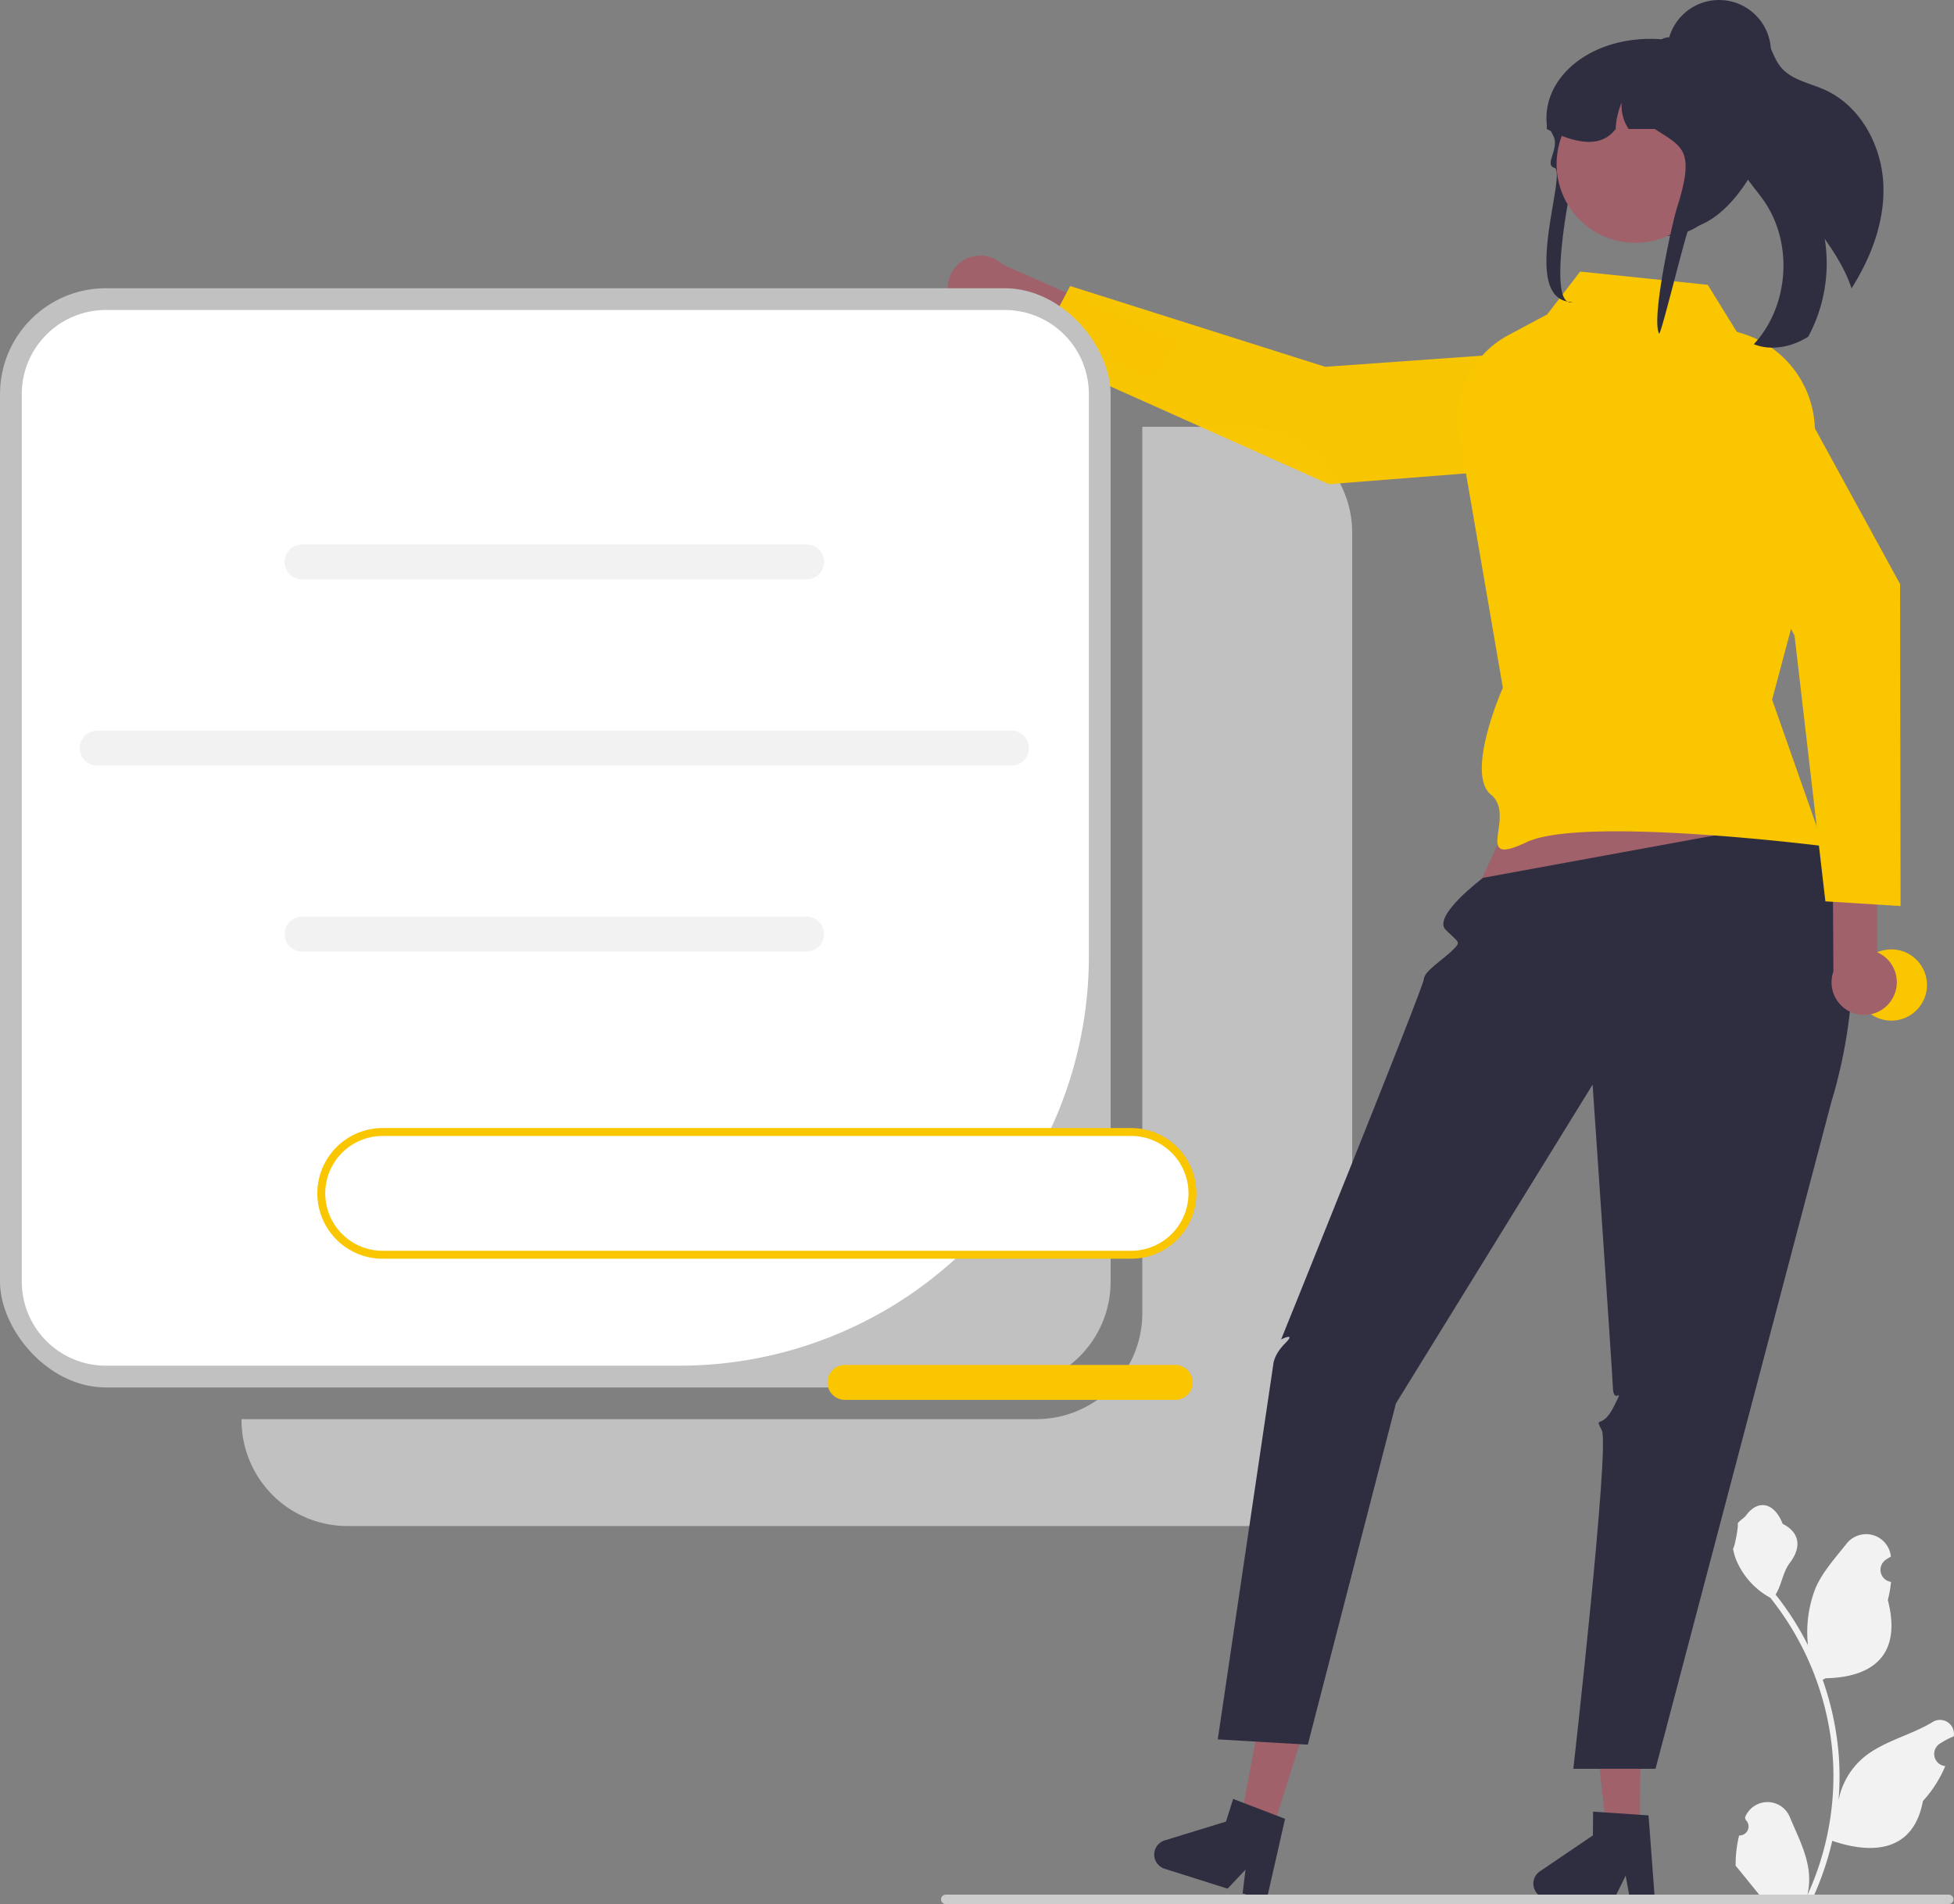 <?xml version="1.0"?>
<svg width="493.461" height="480.848" xmlns="http://www.w3.org/2000/svg" xmlns:svg="http://www.w3.org/2000/svg" data-name="Layer 1">
 <rect width="100%" height="100%" fill="#808080" stroke="none"/>
 <g class="layer">
  <title>Layer 1</title>
  <path d="m314.74,107.78l-26.26,0l0,223.85a26.74,26.74 0 0 1 -26.74,26.75l-200.74,0l0,0.25a26.74,26.74 0 0 0 26.74,26.75l227,0a26.74,26.74 0 0 0 26.74,-26.75l0,-224.1a26.74,26.74 0 0 0 -26.74,-26.75z" fill="#c1c1c1" id="svg_1" transform="matrix(1 0 0 1 0 0)"/>
  <path d="m792.47,673.09a2.27,2.27 0 0 0 1.65,-3.93l-0.16,-0.62q0.03,-0.07 0.06,-0.15a6.09,6.09 0 0 1 11.24,0.04c1.84,4.43 4.18,8.87 4.76,13.55a18.03,18.03 0 0 1 -0.32,6.2a72.28,72.28 0 0 0 6.58,-30.02a69.76,69.76 0 0 0 -0.43,-7.78q-0.36,-3.18 -1,-6.31a73.12,73.12 0 0 0 -14.5,-30.99a19.46,19.46 0 0 1 -8.09,-8.4a14.84,14.84 0 0 1 -1.35,-4.06c0.39,0.05 1.48,-5.95 1.19,-6.31c0.55,-0.84 1.53,-1.25 2.13,-2.06c2.98,-4.05 7.09,-3.34 9.23,2.15c4.59,2.32 4.63,6.15 1.82,9.84c-1.79,2.35 -2.04,5.52 -3.61,8.03c0.17,0.21 0.33,0.41 0.5,0.62a73.59,73.59 0 0 1 7.68,12.17a30.59,30.59 0 0 1 1.82,-14.21c1.75,-4.22 5.03,-7.77 7.91,-11.42a6.28,6.28 0 0 1 11.19,3.09q0.01,0.08 0.02,0.16q-0.65,0.36 -1.26,0.77a3.08,3.08 0 0 0 1.24,5.6l0.06,0.01a30.63,30.63 0 0 1 -0.81,4.58c3.7,14.31 -4.29,19.53 -15.7,19.76c-0.25,0.13 -0.5,0.26 -0.75,0.38a75.11,75.11 0 0 1 4.05,19.03a71.24,71.24 0 0 1 -0.06,11.5l0.02,-0.13a18.83,18.83 0 0 1 6.43,-10.87c4.95,-4.06 11.93,-5.56 17.27,-8.83a3.53,3.53 0 0 1 5.41,3.44l-0.02,0.14a20.68,20.68 0 0 0 -2.32,1.12q-0.64,0.36 -1.26,0.77a3.08,3.08 0 0 0 1.24,5.6l0.06,0.01c0.05,0.01 0.09,0.02 0.13,0.02a30.65,30.65 0 0 1 -5.64,8.83c-2.31,12.5 -12.25,13.68 -22.89,10.04l0,0a75.09,75.09 0 0 1 -5.05,14.73l-18.02,0c-0.06,-0.2 -0.12,-0.41 -0.18,-0.61a20.47,20.47 0 0 0 4.99,-0.29c-1.34,-1.64 -2.68,-3.3 -4.01,-4.94a1.12,1.12 0 0 1 -0.09,-0.1c-0.67,-0.83 -1.36,-1.67 -2.04,-2.51l0,0a29.99,29.99 0 0 1 0.88,-7.64z" fill="#f2f2f2" id="svg_2" transform="translate(-353.269 -209.576)"/>
  <path d="m593.99,286.92a8.25,8.25 0 0 0 12.47,1.52l37.46,16.9l7.23,-9.21l-44.65,-19.75a8.23,8.23 0 0 0 -12.51,10.54z" fill="#a0616a" id="svg_3" transform="translate(-353.269 -209.576)"/>
  <path d="m401.51,87.88l3.71,21.05a7.15,7.15 0 0 1 -6.48,8.38l-63.14,4.96l-74.22,-33.21l8.87,-16.83l64.42,20.4l66.84,-4.75z" fill="#fac600" fill-opacity="0.98" id="svg_4" transform="matrix(1 0 0 1 0 0)"/>
  <rect fill="#c1c1c1" height="277.59" id="svg_5" rx="26.74" width="280.48" y="72.79"/>
  <path d="m380.01,287.86a21.24,21.24 0 0 0 -21.24,21.25l0,224.1a21.24,21.24 0 0 0 21.24,21.25l144.88,0a103.36,103.36 0 0 0 103.36,-103.37l0,-141.98a21.24,21.24 0 0 0 -21.24,-21.25l-227,0z" fill="#fff" id="svg_6" transform="translate(-353.269 -209.576)"/>
  <path d="m556.97,355.88l-127.41,0a4.41,4.41 0 1 1 0,-8.82l127.41,0a4.41,4.41 0 0 1 0,8.82z" fill="#f2f2f2" id="svg_7" transform="translate(-353.269 -209.576)"/>
  <path d="m556.97,449.88l-127.41,0a4.41,4.41 0 1 1 0,-8.82l127.41,0a4.41,4.41 0 0 1 0,8.82z" fill="#f2f2f2" id="svg_8" transform="translate(-353.269 -209.576)"/>
  <path d="m608.7,402.91l-230.88,0a4.41,4.41 0 1 1 0,-8.82l230.88,0a4.41,4.41 0 0 1 0,8.82z" fill="#f2f2f2" id="svg_9" transform="translate(-353.269 -209.576)"/>
  <polygon fill="#a0616a" id="svg_10" points="393.531 180.687 370.531 229.687 459.008 220.726 440.539 173.687 393.531 180.687"/>
  <polygon fill="#a0616a" id="svg_11" points="414.101 462.32 405.712 462.249 401.999 429.138 414.379 429.243 414.101 462.32"/>
  <path d="m740.5,685.24a3.76,3.76 0 0 0 3.72,3.78l16.68,0.14l2.92,-5.92l1.07,5.95l6.29,0.05l-1.59,-21.21l-2.19,-0.15l-8.93,-0.61l-2.88,-0.2l-0.05,6.01l-13.4,9.08a3.75,3.75 0 0 0 -1.64,3.08z" fill="#2f2e41" id="svg_12" transform="translate(-353.269 -209.576)"/>
  <polygon fill="#a0616a" id="svg_13" points="321.266 462.358 313.268 459.825 319.447 427.085 331.251 430.822 321.266 462.358"/>
  <path d="m644.93,676.79a3.76,3.76 0 0 0 2.44,4.71l15.91,5.03l4.53,-4.8l-0.73,6l6,1.91l4.72,-20.75l-2.05,-0.78l-8.36,-3.21l-2.7,-1.04l-1.81,5.73l-15.47,4.75a3.75,3.75 0 0 0 -2.48,2.45z" fill="#2f2e41" id="svg_14" transform="translate(-353.269 -209.576)"/>
  <path d="m808.25,416.52l-80.45,14.74s-12.9,9.65 -9.45,13.11s3.99,2.92 1.72,5.19s-7.17,5.3 -7.22,7.28s-36.05,90.99 -36.05,90.99s4,-2 1,1s-3,5.48 -3,5.48l-14,94.52l22.74,1.34l22.26,-86.18l49.66,-80.5s4.93,71.79 5.13,76.56s3.21,-1.22 0.21,4.78s-5,2 -3,6s-7.2,85.43 -7.2,85.43l20.75,0l44.51,-168.79s15.84,-48.25 -7.61,-70.95z" fill="#2f2e41" id="svg_15" transform="translate(-353.269 -209.576)"/>
  <path d="m431.28,71.93l-32.23,-3.35l-8.34,10.84l-9.73,5.18a24.27,24.27 0 0 0 -12.82,22.96l11.37,66.12s-9.6,21.62 -3,27s-5.1,18.71 9,12s75,1 75,1l-13,-37l9.71,-36.35l1.07,-30.49a25.83,25.83 0 0 0 -18.34,-25.63l-1.36,-0.41l-7.33,-11.87z" fill="#fac600" id="svg_16" transform="matrix(1 0 0 1 0 0)"/>
  <path d="m828.91,256.81c0.21,9.08 -3.18,17.87 -8.06,25.6c-1.45,-4.51 -4.05,-8.62 -6.77,-12.53a38.99,38.99 0 0 1 -4.15,24.7a5.22,5.22 0 0 1 -0.44,0.28c-3.98,2.39 -9.01,3.36 -13.31,1.64c8.88,-9.58 10.01,-25.45 2.56,-36.19c-2.11,-3.05 -4.83,-5.74 -6.14,-9.21c-2.06,-5.54 -0.08,-11.63 1.17,-17.4c1.17,-5.37 1.37,-11.76 -2.23,-15.7a3.79,3.79 0 0 1 3.47,-1.6c2.22,0.32 3.84,2.25 4.87,4.24c1.03,1.99 1.71,4.19 3.14,5.91c2.66,3.21 7.19,3.97 11,5.67c9.24,4.11 14.67,14.48 14.89,24.59z" fill="#2f2e41" id="svg_17" transform="translate(-353.269 -209.576)"/>
  <path d="m590.92,689.23a1.19,1.19 0 0 0 1.19,1.19l253.29,0a1.19,1.19 0 0 0 0,-2.38l-253.29,0a1.19,1.19 0 0 0 -1.19,1.19z" fill="#ccc" id="svg_18" transform="translate(-353.269 -209.576)"/>
  <circle cx="477.64" cy="248.75" fill="#fac600" id="svg_19" r="9" transform="matrix(1 0 0 1 0 0)"/>
  <path d="m751.16,251.61c0.52,-1.84 -3.11,9.45 -1.36,9.65c8,0.92 18.97,5.7 24.54,7.92c0.26,-0.02 0.51,-0.05 0.75,-0.09c0.6,-0.07 1.18,-0.16 1.76,-0.27c12.96,-2.45 17.95,-22.38 17.95,-22.56c0,-0.89 -2.15,-25.49 -5.53,-25.85a24.96,24.96 0 0 0 -2.68,-0.15l-8.4,0a39.05,39.05 0 0 0 -5.28,-0.76l-0.01,0c-16.92,-1.29 -30.26,9.02 -29.01,21.56c0.01,0.02 0.02,0.03 0.03,0.05c0.36,0.53 0.68,1.04 0.96,1.53c0.27,0.46 0.5,0.9 0.7,1.31c1.54,3.21 -2.42,7.24 0.21,7.99c3.49,1 -9.2,33.89 4.64,33.89c-6.73,1.92 -0.73,-29.12 0.73,-34.22z" fill="#2f2e41" id="svg_20" transform="translate(-353.269 -209.576)"/>
  <circle cx="412.99" cy="41.44" fill="#a0616a" id="svg_21" r="19.89"/>
  <path d="m743.89,242.15c0.33,0.17 0.66,0.33 0.99,0.49c0.35,0.17 0.69,0.34 1.04,0.49c6.66,3.02 12.08,3.36 15.37,-0.98a18.39,18.39 0 0 1 1.51,-6.63a10.65,10.65 0 0 0 1.76,6.63l6.62,0c6.83,4.53 10.33,5 5.6,19.87c-1.32,4.14 -6.57,28.25 -4.51,31.82c0.6,-0.06 6.96,-26.47 7.53,-26.58c12.97,-2.45 21.21,-23.82 20.15,-25.03a22.28,22.28 0 0 0 -2.3,-9.9a22.79,22.79 0 0 0 -8.66,-9.43a40.17,40.17 0 0 0 -6.92,-2.6c-0.06,-0.01 -0.12,-0.03 -0.17,-0.04c-0.73,-0.2 -1.48,-0.38 -2.22,-0.53a40.84,40.84 0 0 0 -4.67,-0.71c-0.11,0 -0.22,-0.01 -0.32,-0.01a3.51,3.51 0 0 0 -1.78,0.49c-0.01,0 -0.01,0 -0.01,0a3.35,3.35 0 0 0 -0.99,0.88a3.39,3.39 0 0 0 -0.73,2.11l-7.37,0q-0.41,0 -0.82,0.02a19.78,19.78 0 0 0 -19.07,18.6c-0.02,0.35 -0.03,0.69 -0.03,1.04z" fill="#2f2e41" id="svg_22" transform="translate(-353.269 -209.576)"/>
  <circle cx="434.12" cy="13.11" fill="#2f2e41" id="svg_23" r="13.11"/>
  <path d="m831.01,462.03a8.25,8.25 0 0 0 -3.72,-11.99l0.07,-41.1l-11.37,-2.82l0.28,48.82a8.23,8.23 0 0 0 14.74,7.09z" fill="#a0616a" id="svg_24" transform="translate(-353.269 -209.576)"/>
  <path d="m421.46,101.47l17.69,-12.02a7.15,7.15 0 0 1 10.3,2.49l30.4,55.56l0.12,81.31l-18.99,-1.19l-7.79,-67.13l-31.73,-59.02z" fill="#fac600" id="svg_25" transform="matrix(1 0 0 1 0 0)"/>
  <path d="m638.91,495.45l-189,0a15.5,15.5 0 0 0 0,31l189,0a15.5,15.5 0 1 0 0,-31z" fill="#fff" id="svg_26" transform="translate(-353.269 -209.576)"/>
  <path d="m285.64,317.87l-189,0a16.5,16.5 0 0 1 0,-33l189,0a16.5,16.5 0 1 1 0,33zm-189,-31a14.5,14.5 0 0 0 0,29l189,0a14.5,14.5 0 1 0 0,-29l-189,0z" fill="#fac600" id="svg_27" transform="matrix(1 0 0 1 0 0)"/>
  <path d="m296.79,353.52l-83.41,0a4.41,4.41 0 1 1 0,-8.82l83.41,0a4.41,4.41 0 0 1 0,8.82z" fill="#fac600" id="svg_28" transform="matrix(1 0 0 1 0 0)"/>
 </g>
</svg>